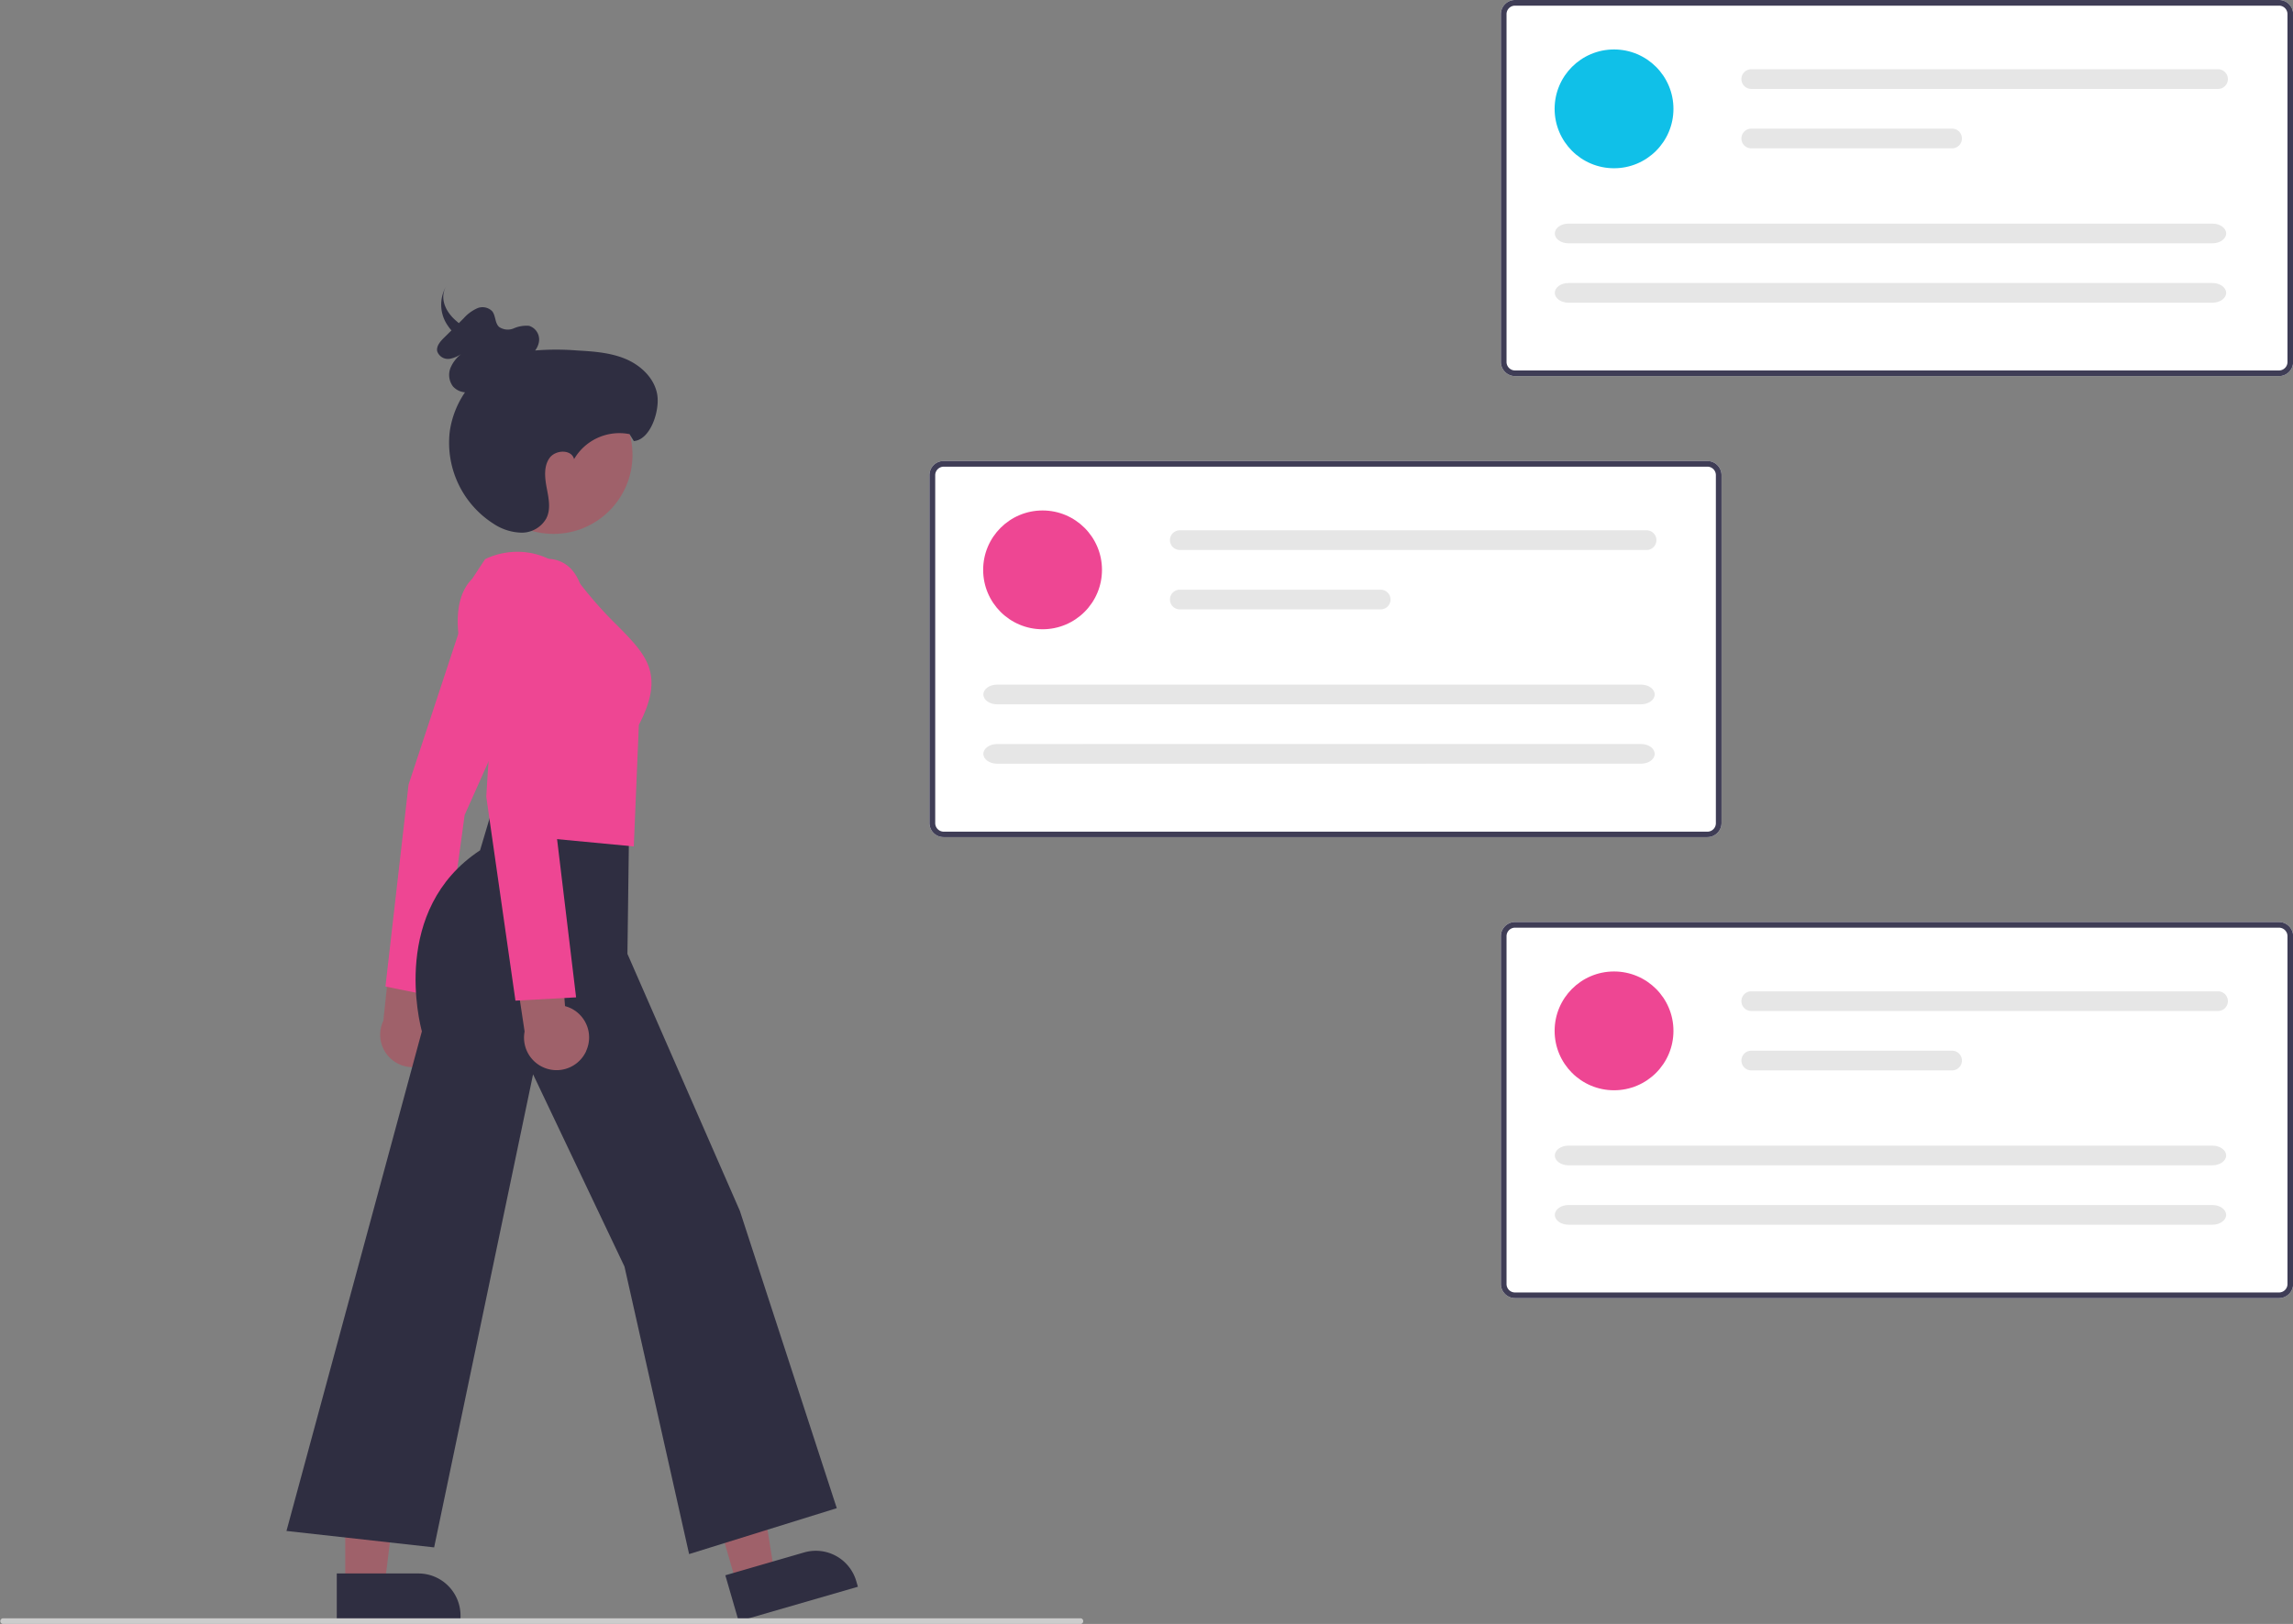 <svg id="Layer_1" data-name="Layer 1" xmlns="http://www.w3.org/2000/svg" viewBox="0 0 465.85 330"><rect x="0" y="0" width="465.85" height="330" fill="#808080" stroke="none"/><defs><style>.cls-1{fill:#fff;}.cls-2{fill:#3f3d56;}.cls-3{fill:#ee4693;}.cls-4{fill:#e6e6e6;}.cls-5{fill:#10c0e8;}.cls-6{fill:#9f616a;}.cls-7{fill:#2f2e41;}.cls-8{fill:#ccc;}</style></defs><title>Artboard 32</title><path class="cls-1" d="M346.88,170.11H191.7a2.87,2.87,0,0,1-2.87-2.88V96.56a2.87,2.87,0,0,1,2.87-2.88H346.88a2.88,2.88,0,0,1,2.87,2.88v70.67A2.88,2.88,0,0,1,346.88,170.11Z"/><path class="cls-2" d="M346.88,170.11H191.7a2.87,2.87,0,0,1-2.87-2.88V96.56a2.87,2.87,0,0,1,2.87-2.88H346.88a2.88,2.88,0,0,1,2.87,2.88v70.67A2.88,2.88,0,0,1,346.88,170.11ZM191.7,94.83A1.74,1.74,0,0,0,190,96.56v70.67A1.74,1.74,0,0,0,191.7,169H346.88a1.72,1.72,0,0,0,1.72-1.73V96.56a1.72,1.72,0,0,0-1.72-1.73Z"/><circle class="cls-3" cx="211.81" cy="115.8" r="12.07"/><path class="cls-4" d="M239.69,107.76a2,2,0,1,0,0,4h94.83a2,2,0,0,0,0-4Z"/><path class="cls-4" d="M239.69,119.83a2,2,0,1,0,0,4H280.5a2,2,0,0,0,0-4Z"/><path class="cls-4" d="M202.56,139.12c-1.53,0-2.78.9-2.78,2s1.25,2,2.78,2H333.4c1.53,0,2.77-.9,2.77-2s-1.24-2-2.77-2Z"/><path class="cls-4" d="M202.56,151.19c-1.53,0-2.78.9-2.78,2s1.25,2,2.78,2H333.4c1.53,0,2.77-.9,2.77-2s-1.24-2-2.77-2Z"/><path class="cls-1" d="M463,76.43H307.8a2.89,2.89,0,0,1-2.88-2.88V2.87A2.88,2.88,0,0,1,307.8,0H463a2.88,2.88,0,0,1,2.88,2.87V73.55A2.89,2.89,0,0,1,463,76.43Z"/><path class="cls-2" d="M463,76.43H307.8a2.89,2.89,0,0,1-2.88-2.88V2.87A2.88,2.88,0,0,1,307.8,0H463a2.88,2.88,0,0,1,2.88,2.87V73.55A2.89,2.89,0,0,1,463,76.43ZM307.8,1.15a1.72,1.72,0,0,0-1.73,1.72V73.55a1.73,1.73,0,0,0,1.73,1.73H463a1.73,1.73,0,0,0,1.73-1.73V2.87A1.72,1.72,0,0,0,463,1.15Z"/><circle class="cls-5" cx="327.91" cy="22.12" r="12.07"/><path class="cls-4" d="M355.79,14.07a2,2,0,1,0,0,4h94.83a2,2,0,0,0,0-4Z"/><path class="cls-4" d="M355.79,26.14a2,2,0,1,0,0,4h40.8a2,2,0,0,0,0-4Z"/><path class="cls-4" d="M318.65,45.44c-1.53,0-2.77.9-2.77,2s1.24,2,2.77,2H449.49c1.53,0,2.78-.9,2.78-2s-1.25-2-2.78-2Z"/><path class="cls-4" d="M318.65,57.51c-1.53,0-2.77.9-2.77,2s1.24,2,2.77,2H449.49c1.53,0,2.78-.9,2.78-2s-1.25-2-2.78-2Z"/><path class="cls-1" d="M463,263.79H307.8a2.88,2.88,0,0,1-2.88-2.87V190.24a2.89,2.89,0,0,1,2.88-2.88H463a2.89,2.89,0,0,1,2.88,2.88v70.68A2.88,2.88,0,0,1,463,263.79Z"/><path class="cls-2" d="M463,263.79H307.8a2.88,2.88,0,0,1-2.88-2.87V190.24a2.89,2.89,0,0,1,2.88-2.88H463a2.89,2.89,0,0,1,2.88,2.88v70.68A2.88,2.88,0,0,1,463,263.79ZM307.8,188.51a1.73,1.73,0,0,0-1.73,1.73v70.68a1.72,1.72,0,0,0,1.73,1.72H463a1.72,1.72,0,0,0,1.73-1.72V190.24a1.73,1.73,0,0,0-1.73-1.73Z"/><circle class="cls-3" cx="327.91" cy="209.48" r="12.07"/><path class="cls-4" d="M355.79,201.44a2,2,0,1,0,0,4h94.83a2,2,0,0,0,0-4Z"/><path class="cls-4" d="M355.79,213.51a2,2,0,1,0,0,4h40.8a2,2,0,1,0,0-4Z"/><path class="cls-4" d="M318.65,232.8c-1.53,0-2.77.91-2.77,2s1.24,2,2.77,2H449.49c1.53,0,2.78-.91,2.78-2s-1.25-2-2.78-2Z"/><path class="cls-4" d="M318.65,244.87c-1.53,0-2.77.91-2.77,2s1.24,2,2.77,2H449.49c1.53,0,2.78-.91,2.78-2s-1.25-2-2.78-2Z"/><polygon class="cls-6" points="149.64 321.85 157.34 319.61 152.38 288.87 141.02 292.17 149.64 321.85"/><path class="cls-7" d="M174.25,322.45l-24.18,7h0l-2.71-9.34h0l16-4.64a8.55,8.55,0,0,1,10.6,5.83l.33,1.13Z"/><polygon class="cls-6" points="70.14 322.03 78.15 322.03 81.96 291.13 70.14 291.13 70.14 322.03"/><path class="cls-7" d="M93.6,329.47H68.42v-9.73H85a8.56,8.56,0,0,1,8.56,8.56v1.17Z"/><path class="cls-6" d="M89,214.46a6.57,6.57,0,0,0-.89-9.25,7,7,0,0,0-1-.65l4.16-23-11.15,4.77-2.24,21.09a6.6,6.6,0,0,0,11.08,7Z"/><path class="cls-3" d="M78.31,200.47l11,2.23,5.09-37.09v0l16.12-36.11s2-6.19-.13-10.17a5.93,5.93,0,0,0-3.67-3c-7.09-2.18-10.35,3-10.62,3.41L83,159.45Z"/><path class="cls-7" d="M140,315.8l-13.13-58.43-18.57-39.06L88.2,314.44l-30-3.34L85.71,209.57c-.42-1.55-6.44-24.73,11.82-36.78l3.16-10.61,27.11,6.32-.33,25.33,22.84,52.22L170,306.47Z"/><path class="cls-3" d="M128.76,172l-28-2.66.67-17.18c-1-1.79-14.18-25.82-5.49-34.56l2.63-4,.06,0c.11-.06,10.78-5.87,20,6a79.78,79.78,0,0,0,6.76,7.48c5.9,6,9.79,9.89,4.4,20.22Z"/><circle class="cls-6" cx="112.45" cy="92.44" r="16.05"/><path class="cls-6" d="M119.08,213.57a6.59,6.59,0,0,0-3.2-8.73,7.08,7.08,0,0,0-1.09-.39L113,181.17l-9.59,7.44,3.17,21a6.61,6.61,0,0,0,12.5,4Z"/><path class="cls-3" d="M104.72,203.34l-5.93-41.46L101.42,120c0-.07,1.94-6.78,10-6.43a6.54,6.54,0,0,1,4.7,2.15c3.18,3.51,2.86,10,2.84,10.25l-6.45,39,4.53,37.7Z"/><path class="cls-7" d="M133.52,80.15c-.57-3.3-3.32-5.9-6.4-7.2s-6.51-1.54-9.85-1.73a53.06,53.06,0,0,0-8.55,0,4,4,0,0,0,.76-1.68,2.91,2.91,0,0,0-2-3.33,6.45,6.45,0,0,0-3.09.51,3.12,3.12,0,0,1-3-.29c-.87-.81-.66-2.27-1.4-3.19a2.75,2.75,0,0,0-3.09-.57,8.16,8.16,0,0,0-2.69,2l-1,1L93,65.47c-2.52-2-3.77-4.88-2.34-7.32A7.43,7.43,0,0,0,91,66.21a8.23,8.23,0,0,0,.72.93l-1.5,1.48c-.77.76-1.6,1.71-1.4,2.75a2.31,2.31,0,0,0,2.66,1.52A6,6,0,0,0,94,71.71a7.18,7.18,0,0,0-2.38,2.83,3.87,3.87,0,0,0,.42,4,3.66,3.66,0,0,0,2.43,1.18,18.8,18.8,0,0,0-3.09,7.92,19.51,19.51,0,0,0,8.89,18.79,10.68,10.68,0,0,0,5.69,1.81,5.72,5.72,0,0,0,5-2.85c1-1.88.51-4.12.12-6.19s-.66-4.39.55-6.11,4.49-1.83,5,.21a10.65,10.65,0,0,1,11.27-5.08l.87,1.41C132.15,89.37,134.09,83.46,133.52,80.15Z"/><path class="cls-8" d="M219.55,330H.57a.58.58,0,0,1,0-1.15h219a.58.58,0,0,1,0,1.15Z"/></svg>